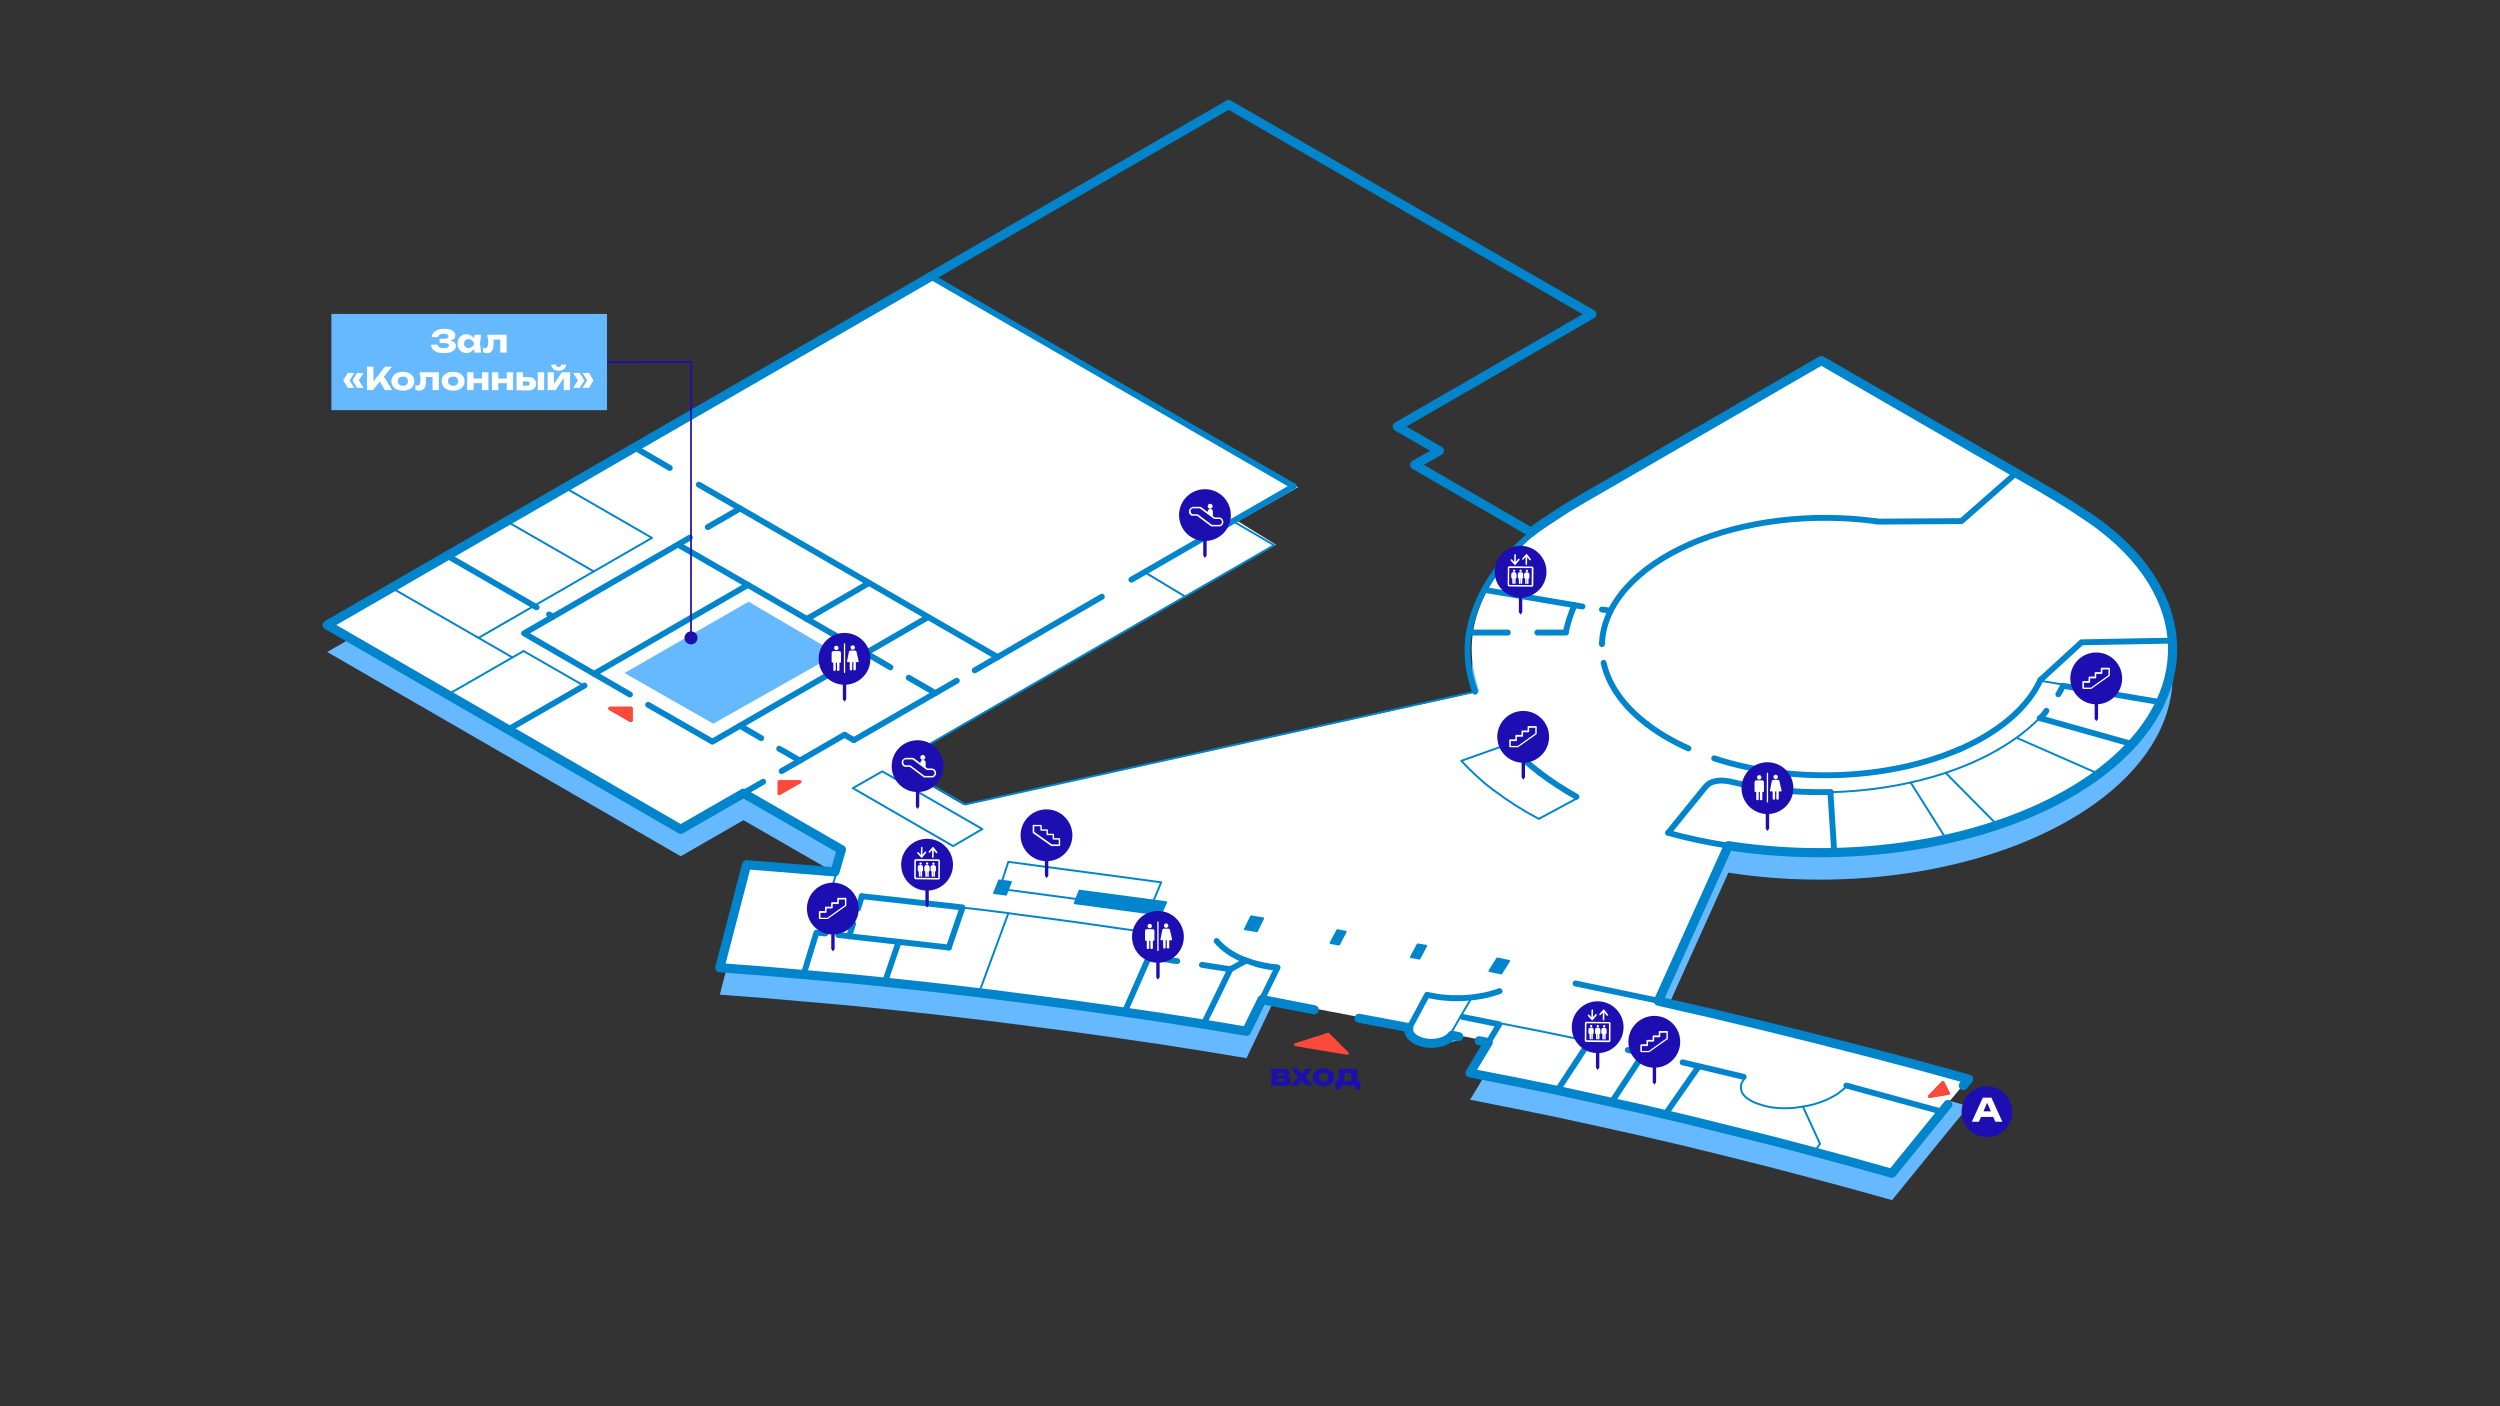 <?xml version="1.0" encoding="utf-8"?>
<!-- Generator: Adobe Illustrator 26.0.3, SVG Export Plug-In . SVG Version: 6.00 Build 0)  -->
<svg version="1.1" id="Слой_1" xmlns="http://www.w3.org/2000/svg" xmlns:xlink="http://www.w3.org/1999/xlink" x="0px" y="0px"
	 viewBox="0 0 1920 1080" style="enable-background:new 0 0 1920 1080;" xml:space="preserve">
<rect x="0" y="0" width="1920" height="1080" fill="#333333" stroke="none"/>
<style type="text/css">
	.st0{fill:#66B9FF;}
	.st1{fill:#FFFFFF;}
	.st2{fill:none;stroke:#0085CC;stroke-width:4.53;stroke-linecap:round;stroke-linejoin:round;stroke-miterlimit:10;}
	.st3{fill:none;stroke:#0085CC;stroke-width:1.51;stroke-linecap:round;stroke-linejoin:round;stroke-miterlimit:10;}
	.st4{fill:none;stroke:#0085CC;stroke-width:6.92;stroke-linecap:round;stroke-linejoin:round;stroke-miterlimit:10;}
	.st5{fill:none;stroke:#0085CC;stroke-width:4.389;stroke-linecap:round;stroke-linejoin:round;stroke-miterlimit:10;}
	.st6{fill:none;stroke:#0085CC;stroke-width:7.046;stroke-linecap:round;stroke-linejoin:round;stroke-miterlimit:10;}
	.st7{fill:#0085CC;stroke:#0085CC;stroke-width:1.51;stroke-linecap:round;stroke-linejoin:round;stroke-miterlimit:10;}
	.st8{fill:#0085CC;stroke:#0085CC;stroke-width:1.411;stroke-linecap:round;stroke-linejoin:round;stroke-miterlimit:10;}
	.st9{fill:#FB493B;stroke:#FB493B;stroke-width:2.304;stroke-linecap:round;stroke-linejoin:round;stroke-miterlimit:10;}
	.st10{fill:#FB493B;stroke:#FB493B;stroke-width:2.572;stroke-linecap:round;stroke-linejoin:round;stroke-miterlimit:10;}
	.st11{fill:#FB493B;stroke:#FB493B;stroke-width:2.545;stroke-linecap:round;stroke-linejoin:round;stroke-miterlimit:10;}
	.st12{fill:none;stroke:#FB493B;stroke-width:2.545;stroke-linecap:round;stroke-linejoin:round;stroke-miterlimit:10;}
	
		.st13{fill-rule:evenodd;clip-rule:evenodd;fill:#FB493B;stroke:#FB493B;stroke-width:2.545;stroke-linecap:round;stroke-linejoin:round;stroke-miterlimit:10;}
	.st14{fill:#1D0EB1;}
	.st15{fill:none;stroke:#1D0EB1;stroke-width:1.325;stroke-linecap:round;stroke-linejoin:round;}
	.st16{fill:none;}
	.st17{enable-background:new    ;}
	.st18{fill:#FB493B;stroke:#FB493B;stroke-width:2.403;stroke-linecap:round;stroke-linejoin:round;stroke-miterlimit:10;}
	.st19{fill:none;stroke:#FB493B;stroke-width:2.403;stroke-linecap:round;stroke-linejoin:round;stroke-miterlimit:10;}
	
		.st20{fill-rule:evenodd;clip-rule:evenodd;fill:#FB493B;stroke:#FB493B;stroke-width:2.403;stroke-linecap:round;stroke-linejoin:round;stroke-miterlimit:10;}
</style>
<g>
	<g>
		<path class="st0" d="M1507.9,854.4l4-4.9l-39.3-10.8l-39.5-10.4l-39.6-10.1l-39.9-9.9l-40.1-9.6l-39.8-9.1v-0.3l53.7-119.1l0,0
			c101.5,15.8,211.8-3.8,280.2-52.1c78.9-55.8,81.5-135.6,6.3-193.1v-0.1c-14.6-10.7-30-20.3-45.6-29.4l-169.5-97.9
			c-5.5,3.2-11,6.4-16.5,9.5l-40.2,23.3c-6.1,1.5-160.8,94.2-160.9,99.3c-66.6,55.1-51.2,105.5-45.3,123l-391.5,86.6l-79.2-46.1
			l291.1-168L929.9,404l36.1-25.7L717.8,233.9L251.3,500.7l271.5,156.9l48.2-27.7l75.2,43.3l-5,17.1l-67.8-5.5l-20.6,79.1l34.2,2.6
			l34.2,3l34,3l34,3.5l33.8,3.7l33.7,4l33.7,4.3l33.7,4.4l33.5,4.7L891,802l33.2,5.2l33.1,5.5l21.7-45.5l40.1,7.8l34.6,6.6l38.4,7.2
			l-0.2,0.5c-1,4.9,4,9.5,12,11.1l0,0c7.9,1.6,16.7-0.6,20.4-4.9l0.7-0.8l5.2,1l15.6,3.1l-2.7,22.5l-14.1,23.3l33.2,6.6l32.9,6.7
			l32.9,7.2l32.8,7.3l32.5,7.6l32.3,7.9l32.2,8.1l32,8.4l31.7,8.5l31.6,8.8l43-52.9L1507.9,854.4z"/>
		<path class="st1" d="M1508.1,832.7l4-4.9l-39.3-10.8l-39.5-10.4l-39.6-10.1l-39.9-9.9l-40.1-9.6l-39.8-9.1v-0.3l53.7-119.1l0,0
			c101.5,15.8,211.8-3.8,280.2-52.1c78.9-55.8,81.5-135.6,6.3-193.1v-0.1c-14.6-10.7-30-20.3-45.6-29.4L1399,275.9
			c-5.5,3.2-11,6.4-16.5,9.5l-40.2,23.3c-6.1,1.5-160.8,94.2-160.9,99.3c-66.6,55.1-51.2,105.5-45.3,123L740,618.2l-53.8-31.1
			l293.7-168.8l-29.2-18l46.1-26.1l-278.9-162L251.4,479L523,635.9l48.2-27.7l75.2,43.3l-5,17.1l-67.8-5.5L553,742.2l34.2,2.6
			l34.2,3l34,3l34,3.5L723,758l33.7,4l33.7,4.3l33.7,4.4l33.5,4.7l33.4,4.9l33.2,5.2l33.1,5.5l11.9-24.3l40.1,7.8l34.6,6.6l38.4,7.2
			l-0.2,0.5c-1,4.9,4,9.5,12,11.1l0,0c7.9,1.6,16.7-0.6,20.4-4.9l0.7-0.8l5.2,1l15.6,3.1l7,1.4l-14,23.3l33.2,6.6l32.9,6.7l32.9,7.2
			l32.8,7.3l32.5,7.6l32.3,7.9l32.2,8.1l32,8.4l31.7,8.5l31.6,8.8l43-52.9L1508.1,832.7z"/>
		<polygon class="st0" points="479.6,516.9 574.9,462.1 642.9,502 547.8,555.8 		"/>
		<g>
			<polyline class="st2" points="1273.6,768.6 1241.6,761.9 1210,755.3 			"/>
			<path class="st2" d="M1151.6,761.2c-8.9,3.3-19.1,5-29.7,5.4l0,0c-8.7,0.3-17.5-0.6-25.6-2.5l-0.3-0.1l-0.1,0.2l-13.5,25.1"/>
			<line class="st3" x1="1113" y1="795.7" x2="1130.3" y2="766"/>
			<polyline class="st2" points="1123.3,781 1151.1,786.6 1151.3,786.9 1143,800.6 			"/>
			<line class="st2" x1="1418" y1="833.7" x2="1491.4" y2="853.8"/>
			<polyline class="st3" points="1384.7,850 1397.8,878.5 1393.1,884.8 			"/>
			<path class="st3" d="M1418.6,833.7c-0.6,0.6-1,1.2-1.6,1.7s-1.1,1-1.7,1.5c-1.3,1.1-2.7,2.2-4.1,3.2c-1.3,0.9-2.7,1.6-4,2.3
				c-1.5,0.9-3,1.6-4.5,2.3c-6.1,2.6-12.5,4.4-19,5.3c-3.2,0.5-6.4,1-9.7,1.1c-3.3,0.1-6.5,0.1-9.8-0.3c-1.7-0.2-3.5-0.3-5.2-0.6
				c-1.6-0.3-3.2-0.8-4.8-1.2c-3.1-0.9-6.2-1.9-9-3.4c-1.5-0.8-3-1.7-4.3-2.8c-0.6-0.4-1-1-1.5-1.6s-1-1.2-1.4-1.9
				c-0.7-1.5-1-3.1-1-4.7c0-1.7,0.7-3.2,1.6-4.6c0.4-0.6,0.8-1.2,1.3-1.8c-0.9-0.3-1.7-0.5-2.6-0.8"/>
			<line class="st2" x1="1339.1" y1="827" x2="1292.3" y2="815.9"/>
			<line class="st2" x1="1274" y1="811.8" x2="1250.2" y2="806.4"/>
			<line class="st2" x1="1231.9" y1="802.3" x2="1220.7" y2="799.9"/>
			<polyline class="st3" points="1219.8,799.6 1185.9,792.5 1151.8,785.8 			"/>
			<line class="st2" x1="1304.5" y1="819.2" x2="1278.8" y2="856"/>
			<line class="st2" x1="1220.7" y1="799.9" x2="1196.1" y2="837.4"/>
			<line class="st2" x1="1262.3" y1="809.2" x2="1237.7" y2="846.5"/>
			<polyline class="st4" points="1136,799.3 1143,800.6 1128.9,824 1162.1,830.5 1195.1,837.2 1228,844.4 1260.8,851.7 
				1293.2,859.3 1325.6,867.3 1357.7,875.3 1389.8,883.7 1421.5,892.3 1453,901.1 1496,848.2 			"/>
			<path class="st4" d="M1120.3,796.1l-5.2-1l-0.7,0.8c-3.7,4.3-12.5,6.5-20.4,4.9l0,0c-8-1.6-13-6.2-12-11.1v-0.5l-38.3-7.2"/>
			<path class="st2" d="M1176.8,409.3c-3.9,3.3-7.7,6.8-11.4,10.4c-8.8,8.5-16.8,18.4-23.1,29c-6.7,11.3-11.5,23.2-13.9,36.1
				c-2.3,12.1-1.6,25.1,1.5,37c0.8,3.2,1.9,6.3,2.9,9.4"/>
			<polyline class="st2" points="497.8,541.3 547.1,569.6 712.8,473.9 			"/>
			<polyline class="st2" points="483.8,533.4 402.5,486.4 529.8,412.9 			"/>
			<line class="st2" x1="421.7" y1="471.9" x2="424.6" y2="473.6"/>
			<line class="st2" x1="568.4" y1="390.5" x2="543.6" y2="404.8"/>
			<path class="st2" d="M1316.5,582.4c59.6,19.6,133.7,16.9,188.4-7"/>
			<path class="st2" d="M1504.9,575.5c30.6-13.3,52.6-32.2,62.3-53.6"/>
			<polyline class="st2" points="1567.2,522.1 1598.6,493.3 1668.3,492 			"/>
			<path class="st2" d="M1231.6,509.1c3.8,17.1,15.2,33.3,33.2,47"/>
			<path class="st2" d="M1264.9,556.2c9.1,7,19.8,13.2,31.8,18.6"/>
			<polyline class="st2" points="1548.2,363.5 1506.4,400.2 1442.7,400.6 1440.7,400.4 			"/>
			<path class="st2" d="M1440.6,400.3c-49.6-6.7-101.7-0.3-142.3,17.4"/>
			<path class="st2" d="M1298.3,417.7c-42,18.3-67.1,46.7-68,77"/>
			<polyline class="st3" points="1132.8,531.2 741.3,617.8 687.5,586.7 909.2,458.6 910.5,457.9 978.5,418.7 946.8,400.2 			"/>
			<path class="st2" d="M1159.1,572.4c6.8,7.3,14.5,14.3,23.2,20.9"/>
			<path class="st2" d="M1182.3,593.3c8.6,6.6,18.1,12.8,28.4,18.6"/>
			<path class="st3" d="M1161.2,572.8l-1.5-1.8l-37.4,13.3l0,0c7.3,7.9,15.3,15.4,24.7,22.6"/>
			<path class="st3" d="M1147.2,606.9c10.4,7.9,21.9,15.3,34.6,22l29-15.6"/>
			<polygon class="st3" points="754.4,636.7 677.6,592.4 655,605.3 732,649.8 			"/>
			<path class="st5" d="M965,740.4c5.1,1.4,10.5,2.3,16,2.8"/>
			<polyline class="st2" points="617.2,748.3 627,716.3 633.8,716.9 			"/>
			<line class="st2" x1="728.7" y1="727.7" x2="643.9" y2="718.1"/>
			<line class="st3" x1="751.8" y1="762.7" x2="774.4" y2="701.4"/>
			<path class="st3" d="M738.4,697.1c5,0.3,9.9,0.9,14.8,1.5c5.1,0.6,10.1,1.3,15.1,1.9c4.7,0.5,9.3,1.3,13.9,1.9
				c4.9,0.6,9.8,1.3,14.7,1.9c5.4,0.7,10.7,1.4,16.1,2.1c5.1,0.7,10.2,1.4,15.3,2.1c4.4,0.6,8.8,1.2,13.2,1.9
				c5.3,0.8,10.6,1.6,15.9,2.3c4.9,0.7,9.7,1.3,14.6,2c2.5,0.3,4.9,0.7,7.4,1c1.2,0.1,2.4,0.4,3.5,0.6c1.1,0.2,2.2,0.2,3.2,0.4
				c1.3,0.2,2.5,0.4,3.7,0.6"/>
			<line class="st2" x1="863.7" y1="777.3" x2="890.3" y2="716.9"/>
			<line class="st3" x1="628.6" y1="716.2" x2="643.4" y2="666.9"/>
			<line class="st2" x1="728.7" y1="727.7" x2="738.9" y2="697.9"/>
			<polyline class="st3" points="767.7,682.6 883.3,698 891.8,677.6 774.4,661.9 769.9,675.7 			"/>
			<line class="st2" x1="846.2" y1="458.3" x2="748.6" y2="514.8"/>
			<line class="st2" x1="734.8" y1="522.8" x2="655.8" y2="568.4"/>
			<line class="st2" x1="718.3" y1="532.3" x2="697.9" y2="520.5"/>
			<line class="st2" x1="683.8" y1="512.5" x2="664.9" y2="501.5"/>
			<line class="st2" x1="614.3" y1="584.1" x2="598.4" y2="575"/>
			<line class="st2" x1="584.6" y1="566.9" x2="568.3" y2="557.4"/>
			<line class="st3" x1="1534" y1="633.7" x2="1494.3" y2="593.6"/>
			<polyline class="st2" points="1408.7,654.9 1405.8,609 1405.8,608.5 			"/>
			<polyline class="st2" points="1659.2,539.3 1584.6,526.7 1659.2,539.3 			"/>
			<polyline class="st3" points="1587,526.2 1566.9,522.8 1660.2,538.4 			"/>
			<path class="st2" d="M1580.8,533.2c1.3-2.1,2.5-4.3,3.6-6.5"/>
			<path class="st3" d="M1534.6,575.6c12.2-7,22.7-15,31.3-23.6"/>
			<path class="st3" d="M1405.7,608.4c48.6-1.2,94.6-12.9,129-32.8"/>
			<path class="st2" d="M1377,607.7c9.6,0.6,19.3,0.8,29,0.6"/>
			<line class="st2" x1="1158" y1="485.8" x2="1128.3" y2="485.8"/>
			<line class="st2" x1="1636.9" y1="571.3" x2="1566.5" y2="551.5"/>
			<polyline class="st2" points="1567.1,551.6 1567.2,551.5 1567.5,551 1568.1,550.4 1568.7,549.7 1570.3,547.8 1571.6,545.9 			"/>
			<line class="st2" x1="714.9" y1="212.4" x2="993.5" y2="373.4"/>
			<line class="st2" x1="390.2" y1="560.3" x2="448.9" y2="526.5"/>
			<line class="st2" x1="344" y1="427.1" x2="412.1" y2="466.4"/>
			<line class="st3" x1="402.1" y1="500" x2="448.4" y2="526.6"/>
			<polyline class="st3" points="433.8,374.5 500.7,413.1 367.5,489.9 			"/>
			<line class="st3" x1="301.3" y1="451.8" x2="393.4" y2="504.8"/>
			<line class="st3" x1="389.7" y1="400.7" x2="455.9" y2="438.8"/>
			<line class="st3" x1="402.1" y1="500" x2="343.8" y2="533.5"/>
			<line class="st2" x1="993.5" y1="373.4" x2="868.9" y2="445.2"/>
			<path class="st2" d="M956.1,737.3c7.4,2.9,15.9,4.9,24.7,5.8"/>
			<path class="st2" d="M934.4,722.7c4.8,5.9,12.3,11,21.6,14.7"/>
			<polyline class="st2" points="923.1,741 944.9,744.4 924.7,785.8 			"/>
			<polyline class="st2" points="882.3,735.1 883.7,735.2 885.7,735.5 888.1,735.8 890.7,736.1 893.8,736.6 897,737 900.5,737.7 
				904.1,738.1 			"/>
			<line class="st2" x1="944.9" y1="744.4" x2="957.1" y2="737.7"/>
			<line class="st2" x1="679.9" y1="753.4" x2="690.1" y2="723.6"/>
			<line class="st2" x1="514.4" y1="359.4" x2="487.1" y2="343.5"/>
			<line class="st2" x1="766.2" y1="504.7" x2="536.7" y2="372.2"/>
			<line class="st2" x1="969" y1="767.8" x2="981.1" y2="743.1"/>
			<path class="st6" d="M1507.9,833.7l4-4.9l-39.3-10.8l-39.5-10.4l-39.6-10.1l-39.9-9.9l-40.1-9.6l-39.8-9.1v-0.3l53.7-119.1l0,0
				c101.5,15.8,211.8-3.8,280.2-52.1c78.9-55.8,81.5-135.6,6.3-193.1v-0.1c-14.6-10.7-30-20.3-45.6-29.4l-169.5-97.9
				c-5.5,3.2-11,6.4-16.5,9.5c-13.4,7.8-26.8,15.5-40.2,23.3c-16.7,9.7-33.4,19.3-50.1,29c-15.4,8.9-30.8,17.8-46.3,26.8
				c-9.5,5.5-19.1,11-28.6,16.5c-7.4,4.3-14.8,8.6-21.8,13.4c-6.3,4.3-13.4,8.4-19.3,13.4l-89.5-51.8l18.9-10.8l-32.3-18.6
				l149.4-86.3l-278.9-161L251.3,480l271.5,156.9l48.2-27.7l75.2,43.3l-5,17.1l-67.8-5.5l-20.6,79.1l34.2,2.6l34.2,3l34,3l34,3.5
				L723,759l33.7,4l33.7,4.3l33.7,4.4l33.5,4.7l33.4,4.9l33.2,5.2l33.1,5.5l11.9-24.3l40.1,7.8"/>
			<line class="st2" x1="739.2" y1="696.9" x2="661.9" y2="688.3"/>
			<line class="st3" x1="1611.7" y1="594.3" x2="1549.4" y2="566.9"/>
			<line class="st2" x1="648.6" y1="564.3" x2="600.3" y2="592.2"/>
			<line class="st2" x1="586.1" y1="600.4" x2="571" y2="609.1"/>
			<line class="st2" x1="648.6" y1="564.3" x2="655.8" y2="568.4"/>
			<line class="st2" x1="574.4" y1="449.2" x2="456.3" y2="517.5"/>
			<line class="st2" x1="667.5" y1="447.7" x2="619.6" y2="475.4"/>
			<line class="st2" x1="664.9" y1="501.5" x2="521.2" y2="418.5"/>
			<line class="st3" x1="1494.8" y1="644.5" x2="1467.4" y2="601"/>
			<path class="st2" d="M1345.2,603.9c-4.9-1.1-9.8-2.1-14.7-3.3c-5.2-1.2-10.6-1.8-15.7,0.1c-3.8,1.4-5.9,4.8-8.4,7.8
				c-4.9,6-9.8,12.1-14.7,18.1c-3.5,4.4-7.1,8.7-10.6,13.1l-0.1-0.1c15.1,4.2,30.6,7.4,46.3,9.9"/>
			<line class="st2" x1="655.2" y1="709.5" x2="652.1" y2="719.1"/>
			<line class="st2" x1="661.9" y1="688.3" x2="659" y2="697.7"/>
			<path class="st2" d="M1209.2,464.8c-2.8,6.5-5,13-6.4,19.6l-0.1,1.4h-22"/>
			<line class="st2" x1="1139.9" y1="453" x2="1215.3" y2="465.8"/>
			<line class="st2" x1="1230.3" y1="468.1" x2="1236.1" y2="468.9"/>
			<g>
				<polygon class="st7" points="960.9,703.8 970.1,705.3 965.3,715.1 956.1,713.6 				"/>
				<polygon class="st7" points="1027.1,714.4 1033.5,715.6 1028.3,725.4 1021.9,724.2 				"/>
				<polygon class="st7" points="1088.8,725.3 1095.3,726.4 1090.1,736.2 1083.6,735 				"/>
				<polygon class="st7" points="1149.9,736.1 1159,738 1153,747.6 1143.9,745.7 				"/>
			</g>
			<g>
				<polygon class="st8" points="829.1,684 825.3,693.7 891.3,702.6 895.7,692.9 				"/>
				<polygon class="st8" points="767.3,676.1 763.4,685.9 772.6,687.1 776.4,677.3 				"/>
				<polygon class="st8" points="709.3,656.6 702,678.2 713,679.4 720.4,657.9 				"/>
			</g>
			<line class="st3" x1="879.7" y1="439.8" x2="909.8" y2="457.9"/>
		</g>
		<g>
			<polygon class="st9" points="995,802.3 1034.6,808.9 1020,794.3 			"/>
		</g>
		<g>
			<polygon class="st10" points="614.3,600.4 598.4,600.4 598.4,609.5 			"/>
		</g>
		<g>
			<polyline class="st11" points="484.5,544.1 468.6,544.1 484.5,553.2 			"/>
			<line class="st12" x1="484.5" y1="553.2" x2="484.5" y2="544.1"/>
			<polygon class="st13" points="484.5,544.1 484.5,553.2 468.6,544.1 			"/>
			<path class="st13" d="M468.6,544.1l15.9,9.1L468.6,544.1z"/>
			<polygon class="st11" points="484.5,544.1 468.6,544.1 484.5,553.2 			"/>
		</g>
	</g>
	<g>
		<path class="st14" d="M976,833.7l0.8-6.4l-0.8-6.4h10.4c1.2,0,2.2,0.3,3,0.9c0.7,0.6,1.1,1.4,1.1,2.3c0,0.9-0.4,1.7-1.1,2.3
			c-0.7,0.6-1.8,0.9-3.1,1.1l0.3-0.7c1.5,0.1,2.7,0.4,3.5,1s1.2,1.4,1.2,2.4c0,1.1-0.4,2-1.2,2.6c-0.8,0.7-1.9,1-3.3,1L976,833.7
			L976,833.7z M980.4,832.7l-1.8-1.9h6.5c0.5,0,0.9-0.1,1.1-0.3c0.2-0.2,0.4-0.5,0.4-0.9s-0.1-0.7-0.4-0.9c-0.3-0.2-0.7-0.3-1.2-0.3
			h-5.5V826h5c0.5,0,0.8-0.1,1.1-0.3c0.2-0.2,0.4-0.5,0.4-0.8s-0.1-0.6-0.3-0.8s-0.5-0.3-1-0.3h-5.9l1.7-1.9l0.7,5.4L980.4,832.7z"
			/>
		<path class="st14" d="M991.4,833.7l5.9-7.2v1.3l-5.6-7h5.1l3.6,4.4h-1.3l3.6-4.4h5l-5.8,7l-0.2-1.8l6.4,7.6h-5.2L999,829h1.4
			l-3.9,4.7H991.4z"/>
		<path class="st14" d="M1016.5,834.1c-1.6,0-3.1-0.3-4.3-0.8c-1.2-0.6-2.2-1.4-2.9-2.4s-1-2.2-1-3.5c0-1.4,0.3-2.5,1-3.6
			c0.7-1,1.6-1.8,2.9-2.4c1.2-0.6,2.7-0.9,4.3-0.9s3.1,0.3,4.3,0.9c1.2,0.6,2.2,1.4,2.9,2.4s1,2.2,1,3.6c0,1.3-0.3,2.5-1,3.5
			c-0.7,1-1.6,1.8-2.9,2.4C1019.5,833.8,1018.1,834.1,1016.5,834.1z M1016.5,830.7c0.7,0,1.4-0.1,1.9-0.4c0.5-0.3,0.9-0.7,1.2-1.2
			s0.4-1.1,0.4-1.8s-0.1-1.3-0.4-1.8c-0.3-0.5-0.7-0.9-1.2-1.2s-1.2-0.4-1.9-0.4s-1.4,0.1-1.9,0.4c-0.5,0.3-1,0.7-1.2,1.2
			c-0.3,0.5-0.4,1.1-0.4,1.8s0.1,1.3,0.4,1.8c0.3,0.5,0.7,0.9,1.2,1.2C1015.1,830.5,1015.7,830.7,1016.5,830.7z"/>
		<path class="st14" d="M1044.6,830.3v6.5h-3.9v-3.1h-11.2v3.1h-3.9v-6.5h3.9l0.9,0.1h9.3l0.8-0.1H1044.6z M1028.2,820.9h14.1v11.9
			h-4.6v-10.7l2.1,2.1h-9.4l1.7-1.7c0.2,0.6,0.3,1.2,0.4,1.7c0,0.5,0.1,1,0.1,1.5c0,2.1-0.4,3.7-1.1,4.8s-1.7,1.7-3,1.7l-1.9-1.6
			c1.2-0.8,1.7-2.8,1.7-5.9c0-0.6,0-1.2-0.1-1.9C1028.3,822.3,1028.3,821.6,1028.2,820.9z"/>
	</g>
	<g>
		<g>
			<circle class="st14" cx="803.7" cy="641.5" r="19.9"/>
		</g>
		<path class="st1" d="M793.1,633.9v5.4c0,0.2,0.1,0.4,0.3,0.6l13.9,9.8c0.1,0.1,0.2,0.1,0.3,0.1h6c0.3,0,0.6-0.3,0.6-0.6v-4.9
			c0-0.3-0.3-0.6-0.6-0.6h-4.1v-2.8c0-0.3-0.3-0.6-0.6-0.6h-4.1v-2.8c0-0.3-0.3-0.6-0.6-0.6h-4.1v-2.8c0-0.3-0.3-0.6-0.6-0.6h-5.9
			C793.4,633.3,793.1,633.6,793.1,633.9z M799,634.6v2.8c0,0.3,0.3,0.6,0.6,0.6h4.1v2.8c0,0.3,0.3,0.6,0.6,0.6h4.1v2.8
			c0,0.3,0.3,0.6,0.6,0.6h4.1v3.7h-5.3l-13.5-9.6v-4.4L799,634.6z"/>
		<g>
			<path class="st14" d="M803.7,659.2c0,0,0.2,0.2,0.6,0.7c0.2,0.2,0.4,0.5,0.5,0.7c0.1,0.1,0.2,0.3,0.3,0.5c0.1,0.1,0.1,0.2,0,0.2
				c0,0.1,0,0.2,0,0.3c0,1.4,0,3.3,0,5.2s0,3.8,0,5.2c0,0.1,0,0.2,0,0.3s0,0.2,0,0.2c-0.1,0.2-0.2,0.3-0.3,0.5
				c-0.2,0.3-0.4,0.5-0.5,0.7c-0.3,0.4-0.5,0.7-0.5,0.7s-0.2-0.2-0.5-0.7c-0.2-0.2-0.4-0.5-0.5-0.7c-0.1-0.1-0.2-0.3-0.3-0.5
				c-0.1-0.1-0.1-0.2,0-0.2c0-0.1,0-0.2,0-0.3c0-1.4,0-3.3,0-5.2s0-3.8,0-5.2c0-0.1,0-0.2,0-0.3s0-0.2,0-0.2
				c0.1-0.2,0.2-0.3,0.3-0.5c0.2-0.3,0.4-0.5,0.5-0.7C803.4,659.5,803.7,659.2,803.7,659.2z"/>
		</g>
	</g>
	<g>
		<g>
			<circle class="st14" cx="639.6" cy="697.8" r="19.9"/>
		</g>
		<path class="st1" d="M649.5,689.5h-5.9c-0.3,0-0.6,0.3-0.6,0.6v2.8h-4.1c-0.3,0-0.6,0.3-0.6,0.6v2.8h-4.1c-0.3,0-0.6,0.3-0.6,0.6
			v2.8h-4.1c-0.3,0-0.6,0.3-0.6,0.6v4.9c0,0.3,0.3,0.6,0.6,0.6h6c0.1,0,0.2,0,0.3-0.1l13.9-9.8c0.2-0.1,0.3-0.3,0.3-0.6v-5.4
			C650.1,689.8,649.8,689.5,649.5,689.5z M648.9,690.8v4.4l-13.5,9.6h-5.3v-3.7h4.1c0.3,0,0.6-0.3,0.6-0.6v-2.8h4.1
			c0.3,0,0.6-0.3,0.6-0.6v-2.8h4.1c0.3,0,0.6-0.3,0.6-0.6v-2.8L648.9,690.8z"/>
		<g>
			<path class="st14" d="M639.6,715.5c0,0,0.2,0.2,0.6,0.7c0.2,0.2,0.4,0.5,0.5,0.7c0.1,0.1,0.2,0.3,0.3,0.5c0.1,0.1,0.1,0.2,0,0.2
				c0,0.1,0,0.2,0,0.3c0,1.4,0,3.3,0,5.2s0,3.8,0,5.2c0,0.1,0,0.2,0,0.3s0,0.2,0,0.2c-0.1,0.2-0.2,0.3-0.3,0.5
				c-0.2,0.3-0.4,0.5-0.5,0.7c-0.3,0.4-0.5,0.7-0.5,0.7s-0.2-0.2-0.5-0.7c-0.2-0.2-0.4-0.5-0.5-0.7c-0.1-0.1-0.2-0.3-0.3-0.5
				c-0.1-0.1-0.1-0.2,0-0.2c0-0.1,0-0.2,0-0.3c0-1.4,0-3.3,0-5.2s0-3.8,0-5.2c0-0.1,0-0.2,0-0.3s0-0.2,0-0.2
				c0.1-0.2,0.2-0.3,0.3-0.5c0.2-0.3,0.4-0.5,0.5-0.7C639.4,715.7,639.6,715.5,639.6,715.5z"/>
		</g>
	</g>
	<g>
		<g>
			<circle class="st14" cx="1169.8" cy="565.9" r="19.9"/>
		</g>
		<path class="st1" d="M1179.7,557.6h-5.9c-0.3,0-0.6,0.3-0.6,0.6v2.8h-4.1c-0.3,0-0.6,0.3-0.6,0.6v2.8h-4.1c-0.3,0-0.6,0.3-0.6,0.6
			v2.8h-4.1c-0.3,0-0.6,0.3-0.6,0.6v4.9c0,0.3,0.3,0.6,0.6,0.6h6c0.1,0,0.2,0,0.3-0.1l13.9-9.8c0.2-0.1,0.3-0.3,0.3-0.6V558
			C1180.3,557.9,1180,557.6,1179.7,557.6z M1179.1,558.9v4.4l-13.5,9.6h-5.3v-3.7h4.1c0.3,0,0.6-0.3,0.6-0.6v-2.8h4.1
			c0.3,0,0.6-0.3,0.6-0.6v-2.8h4.1c0.3,0,0.6-0.3,0.6-0.6V559L1179.1,558.9z"/>
		<g>
			<path class="st14" d="M1169.8,583.6c0,0,0.2,0.2,0.6,0.7c0.2,0.2,0.4,0.5,0.5,0.7c0.1,0.1,0.2,0.3,0.3,0.5c0.1,0.1,0,0.2,0,0.2
				c0,0.1,0,0.2,0,0.3c0,1.4,0,3.3,0,5.2s0,3.8,0,5.2c0,0.1,0,0.2,0,0.3s0,0.2,0,0.2c-0.1,0.2-0.2,0.3-0.3,0.5
				c-0.2,0.3-0.4,0.5-0.5,0.7c-0.3,0.4-0.5,0.7-0.5,0.7s-0.2-0.2-0.5-0.7c-0.2-0.2-0.4-0.5-0.5-0.7c-0.1-0.1-0.2-0.3-0.3-0.5
				c-0.1-0.1-0.1-0.2,0-0.2c0-0.1,0-0.2,0-0.3c0-1.4,0-3.3,0-5.2s0-3.8,0-5.2c0-0.1,0-0.2,0-0.3s0-0.2,0-0.2
				c0.1-0.2,0.2-0.3,0.3-0.5c0.2-0.3,0.4-0.5,0.5-0.7C1169.6,583.8,1169.8,583.6,1169.8,583.6z"/>
		</g>
	</g>
	<g>
		<g>
			<circle class="st14" cx="1609.9" cy="521" r="19.9"/>
		</g>
		<path class="st1" d="M1619.9,512.8h-5.9c-0.3,0-0.6,0.3-0.6,0.6v2.8h-4.1c-0.3,0-0.6,0.3-0.6,0.6v2.8h-4.1c-0.3,0-0.6,0.3-0.6,0.6
			v2.8h-4.1c-0.3,0-0.6,0.3-0.6,0.6v4.9c0,0.3,0.3,0.6,0.6,0.6h6c0.1,0,0.2,0,0.3-0.1l13.9-9.8c0.2-0.1,0.3-0.3,0.3-0.6v-5.4
			C1620.5,513.1,1620.2,512.8,1619.9,512.8z M1619.3,514.1v4.4l-13.5,9.6h-5.3v-3.7h4.1c0.3,0,0.6-0.3,0.6-0.6V521h4.1
			c0.3,0,0.6-0.3,0.6-0.6v-2.8h4.1c0.3,0,0.6-0.3,0.6-0.6v-2.8L1619.3,514.1z"/>
		<g>
			<path class="st14" d="M1609.9,538.7c0,0,0.2,0.2,0.6,0.7c0.2,0.2,0.4,0.5,0.5,0.7c0.1,0.1,0.2,0.3,0.3,0.5c0.1,0.1,0,0.2,0,0.2
				c0,0.1,0,0.2,0,0.3c0,1.4,0,3.3,0,5.2s0,3.8,0,5.2c0,0.1,0,0.2,0,0.3s0,0.2,0,0.2c-0.1,0.2-0.2,0.3-0.3,0.5
				c-0.2,0.3-0.4,0.5-0.5,0.7c-0.3,0.4-0.5,0.7-0.5,0.7s-0.2-0.2-0.5-0.7c-0.2-0.2-0.4-0.5-0.5-0.7c-0.1-0.1-0.2-0.3-0.3-0.5
				c-0.1-0.1-0.1-0.2,0-0.2c0-0.1,0-0.2,0-0.3c0-1.4,0-3.3,0-5.2s0-3.8,0-5.2c0-0.1,0-0.2,0-0.3s0-0.2,0-0.2
				c0.1-0.2,0.2-0.3,0.3-0.5c0.2-0.3,0.4-0.5,0.5-0.7C1609.7,539,1609.9,538.7,1609.9,538.7z"/>
		</g>
	</g>
	<g>
		<g>
			<circle class="st14" cx="704.7" cy="588.4" r="19.9"/>
		</g>
		<g>
			<path class="st14" d="M704.7,606.1c0,0,0.2,0.2,0.5,0.7c0.1,0.2,0.3,0.5,0.5,0.7c0.1,0.1,0.2,0.3,0.3,0.5s0,0.3,0,0.5
				c0,1.4,0,3.3,0,5.2s0,3.8,0,5.2c0,0.1,0,0.2,0,0.3s0,0.2,0,0.2c-0.1,0.2-0.2,0.3-0.3,0.5c-0.2,0.3-0.3,0.5-0.5,0.7
				c-0.3,0.4-0.5,0.7-0.5,0.7s-0.2-0.2-0.5-0.7c-0.1-0.2-0.3-0.5-0.5-0.7c-0.1-0.1-0.2-0.3-0.3-0.5c-0.1-0.1-0.1-0.2,0-0.2
				c0-0.1,0-0.2,0-0.3c0-1.4,0-3.3,0-5.2s0-3.8,0-5.2c0-0.2-0.1-0.3,0-0.5s0.2-0.3,0.3-0.5c0.2-0.3,0.3-0.5,0.5-0.7
				C704.5,606.3,704.7,606.1,704.7,606.1z"/>
		</g>
		<g>
			<path class="st1" d="M692.5,586.2c0.1,0.5,0.4,1.7,1.6,2.4c0.3,0.2,0.6,0.3,0.9,0.3c0.1,0,0.2,0,0.3,0h3.3c0.1,0,0.1,0,0.2,0.1
				l10.4,7.8c0.3,0.2,0.6,0.3,0.9,0.3h6c0.2,0,0.4,0,0.5-0.1c0.5-0.2,1.4-0.7,2-1.8c0.2-0.4,0.7-1.6,0-3c-0.6-1.3-1.7-1.8-2.2-1.9
				c-0.1,0-0.3-0.1-0.4-0.1h-3.6c-0.1,0-0.1,0-0.2-0.1l-1.3-1v-3.5c0-0.2-0.1-1-0.7-1.5c-0.1-0.1-0.8-0.7-1.8-0.4
				c-0.6,0.2-1.1,0.6-1.4,1.3c-0.1,0.1-0.1,0.3-0.1,0.4v0.1v0.6l-5-3.8c-0.3-0.2-0.6-0.3-0.9-0.3h-5.3c-0.2,0-0.3,0-0.4,0.1
				c-0.4,0.1-1.1,0.4-1.6,1C693.2,583.3,692.2,584.5,692.5,586.2z M694.2,583.9c0.4-0.4,0.8-0.6,1.1-0.7h0.1h5.3
				c0.1,0,0.1,0,0.2,0.1l10.5,7.8c0.3,0.2,0.6,0.3,0.9,0.3h3.6h0.1c0.3,0.1,1.1,0.4,1.5,1.3c0.4,1,0.1,1.9,0,2
				c-0.4,0.8-1,1.1-1.3,1.2h-0.1h-6c-0.1,0-0.1,0-0.2-0.1l-10.4-7.8c-0.3-0.2-0.6-0.3-0.9-0.3h-3.3l0,0c-0.2,0-0.4-0.1-0.5-0.2
				c-0.7-0.4-0.9-1.2-1-1.6C693.4,584.8,694.2,583.9,694.2,583.9z"/>
			<path class="st1" d="M708.7,583.6c-1.1,0-1.9-0.9-1.9-1.9c0-1.1,0.9-1.9,1.9-1.9c1.1,0,1.9,0.9,1.9,1.9
				C710.6,582.7,709.8,583.6,708.7,583.6z"/>
		</g>
	</g>
	<g>
		<g>
			<circle class="st14" cx="925.4" cy="395.6" r="19.9"/>
		</g>
		<g>
			<path class="st14" d="M925.4,413.3c0,0,0.2,0.2,0.5,0.7c0.1,0.2,0.3,0.5,0.5,0.7c0.1,0.1,0.2,0.3,0.3,0.5s0,0.3,0,0.5
				c0,1.4,0,3.3,0,5.2c0,1.9,0,3.8,0,5.2c0,0.1,0,0.2,0,0.3c0,0.1,0,0.2,0,0.2c-0.1,0.2-0.2,0.3-0.3,0.5c-0.2,0.3-0.3,0.5-0.5,0.7
				c-0.3,0.4-0.5,0.7-0.5,0.7s-0.2-0.2-0.5-0.7c-0.1-0.2-0.3-0.5-0.5-0.7c-0.1-0.1-0.2-0.3-0.3-0.5c-0.1-0.1-0.1-0.2,0-0.2
				c0-0.1,0-0.2,0-0.3c0-1.4,0-3.3,0-5.2c0-1.9,0-3.8,0-5.2c0-0.2-0.1-0.3,0-0.5s0.2-0.3,0.3-0.5c0.2-0.3,0.3-0.5,0.5-0.7
				C925.2,413.5,925.4,413.3,925.4,413.3z"/>
		</g>
		<g>
			<path class="st1" d="M913.1,393.4c0.1,0.5,0.4,1.7,1.6,2.4c0.3,0.2,0.6,0.3,0.9,0.3c0.1,0,0.2,0,0.3,0h3.3c0.1,0,0.1,0,0.2,0.1
				l10.4,7.8c0.3,0.2,0.6,0.3,0.9,0.3h6c0.2,0,0.4,0,0.5-0.1c0.5-0.2,1.4-0.7,2-1.8c0.2-0.4,0.7-1.6,0-3c-0.6-1.3-1.7-1.8-2.2-1.9
				c-0.1,0-0.3-0.1-0.4-0.1H933c-0.1,0-0.1,0-0.2-0.1l-1.3-1v-3.5c0-0.2-0.1-1-0.7-1.5c-0.1-0.1-0.8-0.7-1.8-0.4
				c-0.6,0.2-1.1,0.6-1.4,1.3c-0.1,0.1-0.1,0.3-0.1,0.4v0.1v0.6l-5-3.8c-0.3-0.2-0.6-0.3-0.9-0.3h-5.3c-0.2,0-0.3,0-0.4,0.1
				c-0.4,0.1-1.1,0.4-1.6,1C913.9,390.4,912.8,391.7,913.1,393.4z M914.9,391.1c0.4-0.4,0.8-0.6,1.1-0.7h0.1h5.3
				c0.1,0,0.1,0,0.2,0.1l10.5,7.8c0.3,0.2,0.6,0.3,0.9,0.3h3.6h0.1c0.3,0.1,1.1,0.4,1.5,1.3c0.4,1,0.1,1.9,0,2
				c-0.4,0.8-1,1.1-1.3,1.2h-0.1h-6c-0.1,0-0.1,0-0.2-0.1l-10.4-7.8c-0.3-0.2-0.6-0.3-0.9-0.3H916l0,0c-0.2,0-0.4-0.1-0.5-0.2
				c-0.7-0.4-0.9-1.2-1-1.6C914,392,914.8,391.1,914.9,391.1z"/>
			<path class="st1" d="M929.4,390.7c-1.1,0-1.9-0.9-1.9-1.9c0-1.1,0.9-1.9,1.9-1.9c1.1,0,1.9,0.9,1.9,1.9
				C931.3,389.9,930.4,390.7,929.4,390.7z"/>
		</g>
	</g>
	<g>
		<g>
			<polyline class="st15" points="530.7,489.9 530.7,277.9 402.5,278.2 			"/>
			<g>
				<path class="st14" d="M535.7,489.9c0,2.8-2.2,5-5,5s-5-2.2-5-5s2.2-5,5-5S535.7,487.1,535.7,489.9z"/>
			</g>
		</g>
	</g>
	<g>
		<g>
			<circle class="st14" cx="712" cy="664.1" r="19.9"/>
		</g>
		<g>
			<path class="st14" d="M712,681.8c0,0,0.2,0.2,0.5,0.7c0.1,0.2,0.3,0.5,0.5,0.7c0.1,0.1,0.2,0.3,0.3,0.5s0,0.3,0,0.5
				c0,1.4,0,3.3,0,5.2s0,3.8,0,5.2c0,0.1,0,0.2,0,0.3s0,0.2,0,0.2c-0.1,0.2-0.2,0.3-0.3,0.5c-0.2,0.3-0.3,0.5-0.5,0.7
				c-0.3,0.4-0.5,0.7-0.5,0.7s-0.2-0.2-0.5-0.7c-0.1-0.2-0.3-0.5-0.5-0.7c-0.1-0.1-0.2-0.3-0.3-0.5c-0.1-0.1-0.1-0.2,0-0.2
				c0-0.1,0-0.2,0-0.3c0-1.4,0-3.3,0-5.2s0-3.8,0-5.2c0-0.2-0.1-0.3,0-0.5s0.2-0.3,0.3-0.5c0.2-0.3,0.3-0.5,0.5-0.7
				C711.8,682,712,681.8,712,681.8z"/>
		</g>
		<g>
			<path class="st1" d="M720.7,660l-17.3-0.2c-0.7,0-1.2,0.5-1.2,1.2l-0.1,13.1c0,0.7,0.5,1.2,1.2,1.2l17.3,0.2
				c0.7,0,1.2-0.5,1.2-1.2l0.1-13.1C721.9,660.6,721.4,660,720.7,660z M703.4,661.1L703.4,661.1l17.3,0.1l0,0l-0.1,13.1l0,0
				l-17.3-0.2l0,0L703.4,661.1z"/>
			<path class="st1" d="M707.4,658.6C707.4,658.7,707.4,658.7,707.4,658.6C707.5,658.7,707.5,658.7,707.4,658.6
				c0.1,0.1,0.2,0.2,0.2,0.2l0,0l0,0c0.1,0,0.1,0,0.2,0l0,0l0,0l0,0l0,0c0.1,0,0.1,0,0.2,0l0,0c0.1,0,0.1-0.1,0.2-0.1l0,0
				c0,0,0,0,0.1-0.1l0,0l2.9-3.6c0.1-0.1,0.2-0.3,0.1-0.5c0-0.2-0.1-0.3-0.2-0.4c-0.3-0.2-0.7-0.2-0.9,0.1l-1.8,2.2l0.1-5.4
				c0-0.3-0.3-0.6-0.6-0.6s-0.6,0.3-0.6,0.6l-0.1,5.5l-1.7-1.9c-0.1-0.1-0.3-0.2-0.4-0.2c-0.2,0-0.3,0-0.5,0.1
				c-0.1,0.1-0.2,0.3-0.2,0.4c0,0.2,0,0.3,0.1,0.5L707.4,658.6z"/>
			<path class="st1" d="M713.7,654.9c0.2,0,0.4-0.1,0.5-0.2l1.7-1.9l-0.1,5.5c0,0.3,0.3,0.6,0.6,0.6s0.6-0.3,0.6-0.6l0.1-5.4
				l1.7,2.2c0.2,0.3,0.6,0.3,0.9,0.1c0.3-0.2,0.3-0.6,0.1-0.9l-2.8-3.6l0,0c0,0,0-0.1-0.1-0.1l0,0l0,0c0,0-0.1-0.1-0.2-0.1l0,0
				c-0.1,0-0.1,0-0.2,0l0,0c-0.1,0-0.1,0-0.2,0l0,0l0,0c-0.1,0-0.1,0-0.1,0.1l0,0l-0.1,0.1l-2.8,3.2c-0.2,0.3-0.2,0.7,0.1,0.9
				C713.4,654.8,713.6,654.9,713.7,654.9z"/>
			<path class="st1" d="M707,664.1c0.5,0,0.9-0.4,0.9-0.9s-0.4-0.9-0.9-0.9s-0.9,0.4-0.9,0.9C706.1,663.7,706.5,664.1,707,664.1z"/>
			<path class="st1" d="M716.9,664.2c0.5,0,0.9-0.4,0.9-0.9s-0.4-0.9-0.9-0.9s-0.9,0.4-0.9,0.9S716.4,664.2,716.9,664.2z"/>
			<path class="st1" d="M712,664.1c0.5,0,0.9-0.4,0.9-0.9s-0.4-0.9-0.9-0.9s-0.9,0.4-0.9,0.9C711.1,663.7,711.5,664.1,712,664.1z"/>
			<path class="st1" d="M705.6,669.2L705.6,669.2l0.1,3.6c0,0.3,0.3,0.6,0.6,0.6c0.2,0,0.3,0,0.4-0.2c0.1-0.1,0.2-0.3,0.2-0.5v-3.5
				h0.2v3.6c0,0.3,0.2,0.6,0.5,0.6l0,0c0.2,0,0.3,0,0.4-0.2c0.1-0.1,0.2-0.3,0.2-0.5v-3.5l0,0c0.4,0,0.6-0.3,0.7-0.6V666
				c0-0.9-0.7-1.7-1.7-1.7h-0.7c-0.9,0-1.7,0.7-1.7,1.6v2.6C705,668.9,705.2,669.2,705.6,669.2z"/>
			<path class="st1" d="M710.6,669.3L710.6,669.3l0.1,3.6c0,0.3,0.3,0.6,0.6,0.6c0.2,0,0.3,0,0.4-0.2c0.1-0.1,0.2-0.3,0.2-0.5v-3.5
				h0.2v3.6c0,0.3,0.3,0.6,0.6,0.6c0.2,0,0.3,0,0.4-0.2c0.1-0.1,0.2-0.3,0.2-0.5v-3.5l0,0c0.4,0,0.6-0.3,0.7-0.6v-2.6
				c0-0.9-0.7-1.7-1.7-1.7h-0.7c-0.9,0-1.7,0.7-1.7,1.6v2.6C710,669,710.3,669.3,710.6,669.3z"/>
			<path class="st1" d="M715.5,669.3L715.5,669.3v3.6c0,0.3,0.3,0.6,0.6,0.6c0.2,0,0.3,0,0.4-0.2c0.1-0.1,0.2-0.3,0.2-0.5v-3.5h0.2
				v3.6c0,0.3,0.3,0.6,0.6,0.6c0.2,0,0.3,0,0.4-0.2c0.1-0.1,0.2-0.3,0.2-0.5v-3.5l0,0c0.4,0,0.6-0.3,0.7-0.6v-2.6
				c0-0.9-0.7-1.7-1.7-1.7h-0.7c-0.9,0-1.7,0.7-1.7,1.6v2.6C714.9,669,715.2,669.3,715.5,669.3z"/>
		</g>
	</g>
	<g>
		<g>
			<circle class="st14" cx="1167.8" cy="439.1" r="19.9"/>
		</g>
		<g>
			<path class="st14" d="M1167.8,456.8c0,0,0.2,0.2,0.5,0.7c0.1,0.2,0.3,0.5,0.5,0.7c0.1,0.1,0.2,0.3,0.3,0.5c0.1,0.2,0,0.3,0,0.5
				c0,1.4,0,3.3,0,5.2c0,1.9,0,3.8,0,5.2c0,0.1,0,0.2,0,0.3c0,0.1,0,0.2,0,0.2c-0.1,0.2-0.2,0.3-0.3,0.5c-0.2,0.3-0.3,0.5-0.5,0.7
				c-0.3,0.4-0.5,0.7-0.5,0.7s-0.2-0.2-0.5-0.7c-0.1-0.2-0.3-0.5-0.5-0.7c-0.1-0.1-0.2-0.3-0.3-0.5c-0.1-0.1-0.1-0.2,0-0.2
				c0-0.1,0-0.2,0-0.3c0-1.4,0-3.3,0-5.2c0-1.9,0-3.8,0-5.2c0-0.2-0.1-0.3,0-0.5s0.2-0.3,0.3-0.5c0.2-0.3,0.3-0.5,0.5-0.7
				C1167.6,457,1167.8,456.8,1167.8,456.8z"/>
		</g>
		<g>
			<path class="st1" d="M1176.5,435.1l-17.3-0.2c-0.7,0-1.2,0.5-1.2,1.2l-0.1,13.1c0,0.7,0.5,1.2,1.2,1.2l17.3,0.2
				c0.7,0,1.2-0.5,1.2-1.2l0.1-13.1C1177.7,435.7,1177.1,435.1,1176.5,435.1z M1159.1,436.2C1159.1,436.2,1159.2,436.1,1159.1,436.2
				l17.3,0.1l0,0l-0.1,13.1l0,0l-17.3-0.2l0,0L1159.1,436.2z"/>
			<path class="st1" d="M1163.1,433.7C1163.2,433.7,1163.2,433.7,1163.1,433.7L1163.1,433.7c0.1,0.1,0.2,0.2,0.2,0.2l0,0l0,0
				c0.1,0,0.1,0,0.2,0l0,0l0,0l0,0l0,0c0.1,0,0.1,0,0.2,0l0,0c0.1,0,0.1-0.1,0.2-0.1l0,0c0,0,0,0,0.1-0.1l0,0l2.9-3.6
				c0.1-0.1,0.2-0.3,0.1-0.5c0-0.2-0.1-0.3-0.2-0.4c-0.3-0.2-0.7-0.2-0.9,0.1l-1.8,2.2l0.1-5.4c0-0.3-0.3-0.6-0.6-0.6
				c-0.3,0-0.6,0.3-0.6,0.6l-0.1,5.5l-1.7-1.9c-0.1-0.1-0.3-0.2-0.4-0.2c-0.2,0-0.3,0-0.5,0.1c-0.1,0.1-0.2,0.3-0.2,0.4
				c0,0.2,0,0.3,0.1,0.5L1163.1,433.7z"/>
			<path class="st1" d="M1169.5,429.9c0.2,0,0.4-0.1,0.5-0.2l1.7-1.9l-0.1,5.5c0,0.3,0.3,0.6,0.6,0.6s0.6-0.3,0.6-0.6l0.1-5.4
				l1.7,2.2c0.2,0.3,0.6,0.3,0.9,0.1c0.3-0.2,0.3-0.6,0.1-0.9l-2.8-3.6l0,0c0,0,0-0.1-0.1-0.1l0,0l0,0c0,0-0.1-0.1-0.2-0.1l0,0
				c-0.1,0-0.1,0-0.2,0l0,0c-0.1,0-0.1,0-0.2,0l0,0l0,0c-0.1,0-0.1,0-0.1,0.1l0,0l-0.1,0.1l-2.8,3.2c-0.2,0.3-0.2,0.7,0.1,0.9
				C1169.2,429.9,1169.3,429.9,1169.5,429.9z"/>
			<path class="st1" d="M1162.8,439.2c0.5,0,0.9-0.4,0.9-0.9s-0.4-0.9-0.9-0.9s-0.9,0.4-0.9,0.9
				C1161.9,438.7,1162.3,439.1,1162.8,439.2z"/>
			<path class="st1" d="M1172.7,439.3c0.5,0,0.9-0.4,0.9-0.9s-0.4-0.9-0.9-0.9s-0.9,0.4-0.9,0.9
				C1171.8,438.8,1172.2,439.2,1172.7,439.3z"/>
			<path class="st1" d="M1167.8,439.2c0.5,0,0.9-0.4,0.9-0.9s-0.4-0.9-0.9-0.9s-0.9,0.4-0.9,0.9
				C1166.9,438.8,1167.3,439.2,1167.8,439.2z"/>
			<path class="st1" d="M1161.4,444.3L1161.4,444.3l0.1,3.6c0,0.3,0.3,0.6,0.6,0.6c0.2,0,0.3,0,0.4-0.2c0.1-0.1,0.2-0.3,0.2-0.5
				v-3.5h0.2v3.6c0,0.3,0.2,0.6,0.5,0.6l0,0c0.2,0,0.3,0,0.4-0.2c0.1-0.1,0.2-0.3,0.2-0.5v-3.5l0,0c0.4,0,0.6-0.3,0.7-0.6v-2.6
				c0-0.9-0.7-1.7-1.7-1.7h-0.7c-0.9,0-1.7,0.7-1.7,1.6v2.6C1160.7,444,1161,444.3,1161.4,444.3z"/>
			<path class="st1" d="M1166.4,444.3L1166.4,444.3l0.1,3.6c0,0.3,0.3,0.6,0.6,0.6c0.2,0,0.3,0,0.4-0.2c0.1-0.1,0.2-0.3,0.2-0.5
				v-3.5h0.2v3.6c0,0.3,0.3,0.6,0.6,0.6c0.2,0,0.3,0,0.4-0.2c0.1-0.1,0.2-0.3,0.2-0.5v-3.5l0,0c0.4,0,0.6-0.3,0.7-0.6v-2.6
				c0-0.9-0.7-1.7-1.7-1.7h-0.7c-0.9,0-1.7,0.7-1.7,1.6v2.6C1165.7,444,1166,444.3,1166.4,444.3z"/>
			<path class="st1" d="M1171.3,444.4L1171.3,444.4v3.6c0,0.3,0.3,0.6,0.6,0.6c0.2,0,0.3,0,0.4-0.2c0.1-0.1,0.2-0.3,0.2-0.5v-3.5
				h0.2v3.6c0,0.3,0.3,0.6,0.6,0.6c0.2,0,0.3,0,0.4-0.2c0.1-0.1,0.2-0.3,0.2-0.5v-3.5l0,0c0.4,0,0.6-0.3,0.7-0.6v-2.6
				c0-0.9-0.7-1.7-1.7-1.7h-0.7c-0.9,0-1.7,0.7-1.7,1.6v2.6C1170.6,444.1,1170.9,444.4,1171.3,444.4z"/>
		</g>
	</g>
	<g>
		<g>
			<circle class="st14" cx="1270.5" cy="800.1" r="19.9"/>
		</g>
		<path class="st1" d="M1280.4,791.8h-5.9c-0.3,0-0.6,0.3-0.6,0.6v2.8h-4.1c-0.3,0-0.6,0.3-0.6,0.6v2.8h-4.1c-0.3,0-0.6,0.3-0.6,0.6
			v2.8h-4.1c-0.3,0-0.6,0.3-0.6,0.6v4.9c0,0.3,0.3,0.6,0.6,0.6h6c0.1,0,0.2,0,0.3-0.1l13.9-9.8c0.2-0.1,0.3-0.3,0.3-0.6v-5.4
			C1281,792.1,1280.7,791.8,1280.4,791.8z M1279.8,793.1v4.4l-13.5,9.6h-5.3v-3.7h4.1c0.3,0,0.6-0.3,0.6-0.6V800h4.1
			c0.3,0,0.6-0.3,0.6-0.6v-2.8h4.1c0.3,0,0.6-0.3,0.6-0.6v-2.8L1279.8,793.1z"/>
		<g>
			<path class="st14" d="M1270.5,817.8c0,0,0.2,0.2,0.6,0.7c0.2,0.2,0.4,0.5,0.5,0.7c0.1,0.1,0.2,0.3,0.3,0.5c0.1,0.1,0.1,0.2,0,0.2
				c0,0.1,0,0.2,0,0.3c0,1.4,0,3.3,0,5.2s0,3.8,0,5.2c0,0.1,0,0.2,0,0.3s0,0.2,0,0.2c-0.1,0.2-0.2,0.3-0.3,0.5
				c-0.2,0.3-0.4,0.5-0.5,0.7c-0.3,0.4-0.5,0.7-0.5,0.7s-0.2-0.2-0.5-0.7c-0.2-0.2-0.4-0.5-0.5-0.7c-0.1-0.1-0.2-0.3-0.3-0.5
				c-0.1-0.1-0.1-0.2,0-0.2c0-0.1,0-0.2,0-0.3c0-1.4,0-3.3,0-5.2s0-3.8,0-5.2c0-0.1,0-0.2,0-0.3s0-0.2,0-0.2
				c0.1-0.2,0.2-0.3,0.3-0.5c0.2-0.3,0.4-0.5,0.5-0.7C1270.2,818,1270.5,817.8,1270.5,817.8z"/>
		</g>
	</g>
	<g>
		<g>
			<circle class="st14" cx="1227" cy="788.9" r="19.9"/>
		</g>
		<g>
			<path class="st14" d="M1227,806.6c0,0,0.2,0.2,0.5,0.7c0.1,0.2,0.3,0.5,0.5,0.7c0.1,0.1,0.2,0.3,0.3,0.5c0.1,0.2,0,0.3,0,0.5
				c0,1.4,0,3.3,0,5.2s0,3.8,0,5.2c0,0.1,0,0.2,0,0.3s0,0.2,0,0.2c-0.1,0.2-0.2,0.3-0.3,0.5c-0.2,0.3-0.3,0.5-0.5,0.7
				c-0.3,0.4-0.5,0.7-0.5,0.7s-0.2-0.2-0.5-0.7c-0.1-0.2-0.3-0.5-0.5-0.7c-0.1-0.1-0.2-0.3-0.3-0.5c-0.1-0.1-0.1-0.2,0-0.2
				c0-0.1,0-0.2,0-0.3c0-1.4,0-3.3,0-5.2s0-3.8,0-5.2c0-0.2-0.1-0.3,0-0.5s0.2-0.3,0.3-0.5c0.2-0.3,0.3-0.5,0.5-0.7
				C1226.8,806.8,1227,806.6,1227,806.6z"/>
		</g>
		<g>
			<path class="st1" d="M1235.7,784.9l-17.3-0.2c-0.7,0-1.2,0.5-1.2,1.2l-0.1,13.1c0,0.7,0.5,1.2,1.2,1.2l17.3,0.2
				c0.7,0,1.2-0.5,1.2-1.2l0.1-13.1C1237,785.4,1236.4,784.9,1235.7,784.9z M1218.4,785.9L1218.4,785.9l17.3,0.1l0,0l-0.1,13.1l0,0
				l-17.3-0.2l0,0L1218.4,785.9z"/>
			<path class="st1" d="M1222.4,783.4C1222.4,783.5,1222.5,783.5,1222.4,783.4C1222.5,783.5,1222.5,783.5,1222.4,783.4
				c0.1,0.1,0.2,0.2,0.2,0.2l0,0l0,0c0.1,0,0.1,0,0.2,0l0,0l0,0l0,0l0,0c0.1,0,0.1,0,0.2,0l0,0c0.1,0,0.1-0.1,0.2-0.1l0,0
				c0,0,0,0,0.1-0.1l0,0l2.9-3.6c0.1-0.1,0.2-0.3,0.1-0.5c0-0.2-0.1-0.3-0.2-0.4c-0.3-0.2-0.7-0.2-0.9,0.1l-1.8,2.2l0.1-5.4
				c0-0.3-0.3-0.6-0.6-0.6s-0.6,0.3-0.6,0.6l-0.1,5.5l-1.7-1.9c-0.1-0.1-0.3-0.2-0.4-0.2c-0.2,0-0.3,0-0.5,0.1
				c-0.1,0.1-0.2,0.3-0.2,0.4c0,0.2,0,0.3,0.1,0.5L1222.4,783.4z"/>
			<path class="st1" d="M1228.8,779.7c0.2,0,0.4-0.1,0.5-0.2l1.7-1.9l-0.1,5.5c0,0.3,0.3,0.6,0.6,0.6c0.3,0,0.6-0.3,0.6-0.6l0.1-5.4
				l1.7,2.2c0.2,0.3,0.6,0.3,0.9,0.1s0.3-0.6,0.1-0.9l-2.8-3.6l0,0c0,0,0-0.1-0.1-0.1l0,0l0,0c0,0-0.1-0.1-0.2-0.1l0,0
				c-0.1,0-0.1,0-0.2,0l0,0c-0.1,0-0.1,0-0.2,0l0,0l0,0c-0.1,0-0.1,0-0.1,0.1l0,0l-0.1,0.1l-2.8,3.2c-0.2,0.3-0.2,0.7,0.1,0.9
				C1228.5,779.6,1228.6,779.7,1228.8,779.7z"/>
			<path class="st1" d="M1222,788.9c0.5,0,0.9-0.4,0.9-0.9s-0.4-0.9-0.9-0.9s-0.9,0.4-0.9,0.9S1221.5,788.9,1222,788.9z"/>
			<path class="st1" d="M1232,789c0.5,0,0.9-0.4,0.9-0.9s-0.4-0.9-0.9-0.9s-0.9,0.4-0.9,0.9S1231.5,789,1232,789z"/>
			<path class="st1" d="M1227.1,789c0.5,0,0.9-0.4,0.9-0.9s-0.4-0.9-0.9-0.9s-0.9,0.4-0.9,0.9S1226.6,789,1227.1,789z"/>
			<path class="st1" d="M1220.7,794.1L1220.7,794.1l0.1,3.6c0,0.3,0.3,0.6,0.6,0.6c0.2,0,0.3,0,0.4-0.2c0.1-0.1,0.2-0.3,0.2-0.5
				v-3.5h0.2v3.6c0,0.3,0.2,0.6,0.5,0.6l0,0c0.2,0,0.3,0,0.4-0.2c0.1-0.1,0.2-0.3,0.2-0.5v-3.5l0,0c0.4,0,0.6-0.3,0.7-0.6v-2.6
				c0-0.9-0.7-1.7-1.7-1.7h-0.7c-0.9,0-1.7,0.7-1.7,1.6v2.6C1220,793.8,1220.3,794.1,1220.7,794.1z"/>
			<path class="st1" d="M1225.7,794.1L1225.7,794.1l0.1,3.6c0,0.3,0.3,0.6,0.6,0.6c0.2,0,0.3,0,0.4-0.2c0.1-0.1,0.2-0.3,0.2-0.5
				v-3.5h0.2v3.6c0,0.3,0.3,0.6,0.6,0.6c0.2,0,0.3,0,0.4-0.2c0.1-0.1,0.2-0.3,0.2-0.5v-3.5l0,0c0.4,0,0.6-0.3,0.7-0.6v-2.6
				c0-0.9-0.7-1.7-1.7-1.7h-0.7c-0.9,0-1.7,0.7-1.7,1.6v2.6C1225,793.8,1225.3,794.1,1225.7,794.1z"/>
			<path class="st1" d="M1230.6,794.2L1230.6,794.2v3.6c0,0.3,0.3,0.6,0.6,0.6c0.2,0,0.3,0,0.4-0.2c0.1-0.1,0.2-0.3,0.2-0.5v-3.5
				h0.2v3.6c0,0.3,0.3,0.6,0.6,0.6c0.2,0,0.3,0,0.4-0.2c0.1-0.1,0.2-0.3,0.2-0.5v-3.5l0,0c0.4,0,0.6-0.3,0.7-0.6V791
				c0-0.9-0.7-1.7-1.7-1.7h-0.7c-0.9,0-1.7,0.7-1.7,1.6v2.6C1229.9,793.9,1230.2,794.1,1230.6,794.2z"/>
		</g>
	</g>
	<g>
		<g>
			<circle class="st14" cx="1357.4" cy="605.3" r="19.9"/>
		</g>
		<g>
			<path class="st14" d="M1357.4,623c0,0,0.2,0.2,0.5,0.7c0.1,0.2,0.3,0.5,0.5,0.7c0.1,0.1,0.2,0.3,0.3,0.5c0.1,0.2,0,0.3,0,0.5
				c0,1.4,0,3.3,0,5.2s0,3.8,0,5.2c0,0.1,0,0.2,0,0.3s0,0.2,0,0.2c-0.1,0.2-0.2,0.3-0.3,0.5c-0.2,0.3-0.3,0.5-0.5,0.7
				c-0.3,0.4-0.5,0.7-0.5,0.7s-0.2-0.2-0.5-0.7c-0.1-0.2-0.3-0.5-0.5-0.7c-0.1-0.1-0.2-0.3-0.3-0.5c-0.1-0.1-0.1-0.2,0-0.2
				c0-0.1,0-0.2,0-0.3c0-1.4,0-3.3,0-5.2s0-3.8,0-5.2c0-0.2-0.1-0.3,0-0.5s0.2-0.3,0.3-0.5c0.2-0.3,0.3-0.5,0.5-0.7
				C1357.2,623.2,1357.4,623,1357.4,623z"/>
		</g>
		<g>
			<g>
				<circle class="st1" cx="1351.1" cy="597" r="1.7"/>
				<path class="st1" d="M1353.3,599.3h-4.4c-0.8,0-1.4,0.6-1.4,1.4v7c0,0.3,0.2,0.5,0.5,0.5h0.8v5.6c0,0.5,0.4,0.8,0.8,0.8
					c0,0,0,0,0.1,0c0.3,0,0.5-0.1,0.7-0.2c0.2-0.2,0.3-0.4,0.3-0.8v-5.4h0.9v5.6c0,0.5,0.4,0.8,0.8,0.8c0,0,0,0,0.1,0
					c0.3,0,0.5-0.1,0.7-0.2c0.2-0.2,0.3-0.4,0.3-0.8v-5.4h0.7c0.3,0,0.5-0.2,0.5-0.5v-7C1354.7,599.9,1354.1,599.3,1353.3,599.3z"/>
				<path class="st1" d="M1363.7,598.4c0.9,0,1.7-0.8,1.7-1.7s-0.8-1.7-1.7-1.7c-0.9,0-1.7,0.8-1.7,1.7
					C1362,597.6,1362.8,598.4,1363.7,598.4z"/>
				<path class="st1" d="M1368.3,607.3l-1.7-7.4c-0.2-0.9-0.8-1-1.4-1h-3.1c-0.8,0-1.4,0.6-1.4,1.3l-1.4,7.1c0,0.3,0.2,0.5,0.5,0.5
					h1.6v5.6c0,0.5,0.4,0.8,0.8,0.8c0,0,0,0,0.1,0c0.3,0,0.5-0.1,0.7-0.2c0.2-0.2,0.3-0.4,0.3-0.8v-5.4h0.9v5.6
					c0,0.5,0.4,0.8,0.8,0.8c0,0,0,0,0.1,0c0.3,0,0.5-0.1,0.7-0.2c0.2-0.2,0.3-0.4,0.3-0.8v-5.4h1.7
					C1368.1,607.9,1368.3,607.7,1368.3,607.3C1368.3,607.4,1368.3,607.4,1368.3,607.3z"/>
				<path class="st1" d="M1357.4,593.4c-0.3,0-0.5,0.2-0.5,0.5v21.9c0,0.3,0.2,0.5,0.5,0.5s0.5-0.2,0.5-0.5v-21.9
					C1358,593.6,1357.7,593.4,1357.4,593.4z"/>
			</g>
		</g>
	</g>
	<g>
		<g>
			<circle class="st14" cx="889.3" cy="719.5" r="19.9"/>
		</g>
		<g>
			<path class="st14" d="M889.3,737.2c0,0,0.2,0.2,0.5,0.7c0.1,0.2,0.3,0.5,0.5,0.7c0.1,0.1,0.2,0.3,0.3,0.5s0,0.3,0,0.5
				c0,1.4,0,3.3,0,5.2s0,3.8,0,5.2c0,0.1,0,0.2,0,0.3s0,0.2,0,0.2c-0.1,0.2-0.2,0.3-0.3,0.5c-0.2,0.3-0.3,0.5-0.5,0.7
				c-0.3,0.4-0.5,0.7-0.5,0.7s-0.2-0.2-0.5-0.7c-0.1-0.2-0.3-0.5-0.5-0.7c-0.1-0.1-0.2-0.3-0.3-0.5c-0.1-0.1-0.1-0.2,0-0.2
				c0-0.1,0-0.2,0-0.3c0-1.4,0-3.3,0-5.2s0-3.8,0-5.2c0-0.2-0.1-0.3,0-0.5s0.2-0.3,0.3-0.5c0.2-0.3,0.3-0.5,0.5-0.7
				C889.1,737.5,889.3,737.2,889.3,737.2z"/>
		</g>
		<g>
			<g>
				<circle class="st1" cx="883" cy="711.2" r="1.7"/>
				<path class="st1" d="M885.2,713.6h-4.4c-0.8,0-1.4,0.6-1.4,1.4v7c0,0.3,0.2,0.5,0.5,0.5h0.8v5.6c0,0.5,0.4,0.8,0.8,0.8
					c0,0,0,0,0.1,0c0.3,0,0.5-0.1,0.7-0.2c0.2-0.2,0.3-0.4,0.3-0.8v-5.4h0.9v5.6c0,0.5,0.4,0.8,0.8,0.8c0,0,0,0,0.1,0
					c0.3,0,0.5-0.1,0.7-0.2c0.2-0.2,0.3-0.4,0.3-0.8v-5.4h0.7c0.3,0,0.5-0.2,0.5-0.5v-7C886.6,714.2,886,713.6,885.2,713.6z"/>
				<path class="st1" d="M895.6,712.6c0.9,0,1.7-0.8,1.7-1.7s-0.8-1.7-1.7-1.7s-1.7,0.8-1.7,1.7
					C893.9,711.8,894.7,712.6,895.6,712.6z"/>
				<path class="st1" d="M900.2,721.6l-1.7-7.4c-0.2-0.9-0.8-1-1.4-1H894c-0.8,0-1.4,0.6-1.4,1.3l-1.4,7.1c0,0.3,0.2,0.5,0.5,0.5
					h1.6v5.6c0,0.5,0.4,0.8,0.8,0.8c0,0,0,0,0.1,0c0.3,0,0.5-0.1,0.7-0.2c0.2-0.2,0.3-0.4,0.3-0.8v-5.4h0.9v5.6
					c0,0.5,0.4,0.8,0.8,0.8c0,0,0,0,0.1,0c0.3,0,0.5-0.1,0.7-0.2c0.2-0.2,0.3-0.4,0.3-0.8v-5.4h1.7
					C900,722.1,900.2,721.9,900.2,721.6L900.2,721.6z"/>
				<path class="st1" d="M889.3,707.6c-0.3,0-0.5,0.2-0.5,0.5V730c0,0.3,0.2,0.5,0.5,0.5s0.5-0.2,0.5-0.5v-21.9
					C889.8,707.8,889.6,707.6,889.3,707.6z"/>
			</g>
		</g>
	</g>
	<g>
		<g>
			<circle class="st14" cx="648.6" cy="506" r="19.9"/>
		</g>
		<g>
			<path class="st14" d="M648.6,523.7c0,0,0.2,0.2,0.5,0.7c0.1,0.2,0.3,0.5,0.5,0.7c0.1,0.1,0.2,0.3,0.3,0.5s0,0.3,0,0.5
				c0,1.4,0,3.3,0,5.2s0,3.8,0,5.2c0,0.1,0,0.2,0,0.3s0,0.2,0,0.2c-0.1,0.2-0.2,0.3-0.3,0.5c-0.2,0.3-0.3,0.5-0.5,0.7
				c-0.3,0.4-0.5,0.7-0.5,0.7s-0.2-0.2-0.5-0.7c-0.1-0.2-0.3-0.5-0.5-0.7c-0.1-0.1-0.2-0.3-0.3-0.5c-0.1-0.1-0.1-0.2,0-0.2
				c0-0.1,0-0.2,0-0.3c0-1.4,0-3.3,0-5.2s0-3.8,0-5.2c0-0.2-0.1-0.3,0-0.5s0.2-0.3,0.3-0.5c0.2-0.3,0.3-0.5,0.5-0.7
				C648.4,523.9,648.6,523.7,648.6,523.7z"/>
		</g>
		<g>
			<g>
				<circle class="st1" cx="642.3" cy="497.6" r="1.7"/>
				<path class="st1" d="M644.5,500h-4.4c-0.8,0-1.4,0.6-1.4,1.4v7c0,0.3,0.2,0.5,0.5,0.5h0.8v5.6c0,0.5,0.4,0.8,0.8,0.8
					c0,0,0,0,0.1,0c0.3,0,0.5-0.1,0.7-0.2c0.2-0.2,0.3-0.4,0.3-0.8v-5.4h0.9v5.6c0,0.5,0.4,0.8,0.8,0.8c0,0,0,0,0.1,0
					c0.3,0,0.5-0.1,0.7-0.2c0.2-0.2,0.3-0.4,0.3-0.8v-5.4h0.7c0.3,0,0.5-0.2,0.5-0.5v-7C645.9,500.6,645.3,500,644.5,500z"/>
				<path class="st1" d="M654.9,499c0.9,0,1.7-0.8,1.7-1.7c0-0.9-0.8-1.7-1.7-1.7s-1.7,0.8-1.7,1.7S653.9,499,654.9,499z"/>
				<path class="st1" d="M659.5,508l-1.7-7.4c-0.2-0.9-0.8-1-1.4-1h-3.1c-0.8,0-1.4,0.6-1.4,1.3l-1.4,7.1c0,0.3,0.2,0.5,0.5,0.5h1.6
					v5.6c0,0.5,0.4,0.8,0.8,0.8c0,0,0,0,0.1,0c0.3,0,0.5-0.1,0.7-0.2c0.2-0.2,0.3-0.4,0.3-0.8v-5.4h0.9v5.6c0,0.5,0.4,0.8,0.8,0.8
					c0,0,0,0,0.1,0c0.3,0,0.5-0.1,0.7-0.2c0.2-0.2,0.3-0.4,0.3-0.8v-5.4h1.7C659.3,508.6,659.5,508.3,659.5,508L659.5,508z"/>
				<path class="st1" d="M648.6,494c-0.3,0-0.5,0.2-0.5,0.5v21.9c0,0.3,0.2,0.5,0.5,0.5s0.5-0.2,0.5-0.5v-21.9
					C649.1,494.2,648.9,494,648.6,494z"/>
			</g>
		</g>
	</g>
</g>
<rect x="254.5" y="241.1" class="st0" width="211.7" height="73.9"/>
<rect x="261.8" y="252.3" class="st16" width="197.3" height="56.7"/>
<g class="st17">
	<path class="st1" d="M340.6,271.2c-1.9,0-3.6-0.3-5-0.8c-1.4-0.5-2.5-1.3-3.3-2.3c-0.8-1-1.2-2.1-1.3-3.4h5c0.1,0.9,0.6,1.5,1.3,2
		c0.8,0.5,1.9,0.7,3.3,0.7c1.3,0,2.4-0.2,3.1-0.5c0.7-0.4,1.1-0.9,1.1-1.6c0-0.6-0.3-1.1-0.9-1.4c-0.6-0.3-1.6-0.4-3-0.4h-3.3v-3.3
		h3.2c0.8,0,1.5-0.1,2-0.2c0.5-0.2,0.9-0.4,1.2-0.7s0.4-0.6,0.4-1c0-0.4-0.1-0.8-0.4-1.1c-0.3-0.3-0.7-0.5-1.3-0.7
		c-0.6-0.2-1.2-0.2-2-0.2c-1.3,0-2.3,0.2-3,0.7c-0.7,0.4-1.2,1.1-1.3,1.9h-4.9c0.1-1.2,0.5-2.3,1.3-3.2c0.7-1,1.8-1.7,3.2-2.3
		c1.4-0.6,3.1-0.9,5.1-0.9c1.7,0,3.2,0.2,4.5,0.6s2.3,1,3,1.8c0.7,0.8,1.1,1.6,1.1,2.7c0,0.8-0.2,1.6-0.7,2.2
		c-0.5,0.7-1.3,1.2-2.3,1.6c-1,0.4-2.4,0.6-4.1,0.6v-0.5c1.6-0.1,2.9,0,4,0.3s2,0.8,2.6,1.4c0.6,0.6,0.9,1.5,0.9,2.5
		c0,1.1-0.4,2.1-1.1,2.9c-0.7,0.8-1.8,1.5-3.1,2C344.2,270.9,342.6,271.2,340.6,271.2z"/>
	<path class="st1" d="M365.5,263.9c-0.2,1.4-0.7,2.7-1.3,3.8s-1.5,1.9-2.5,2.5c-1,0.6-2.2,0.9-3.5,0.9c-1.3,0-2.5-0.3-3.5-0.9
		c-1-0.6-1.8-1.4-2.4-2.5c-0.6-1.1-0.9-2.4-0.9-3.8c0-1.5,0.3-2.7,0.9-3.8c0.6-1.1,1.4-1.9,2.4-2.5c1-0.6,2.2-0.9,3.5-0.9
		c1.3,0,2.5,0.3,3.5,0.9s1.9,1.4,2.5,2.5S365.3,262.5,365.5,263.9z M356.4,263.9c0,0.7,0.1,1.3,0.4,1.8s0.7,0.9,1.2,1.2
		s1.1,0.4,1.7,0.4c0.7,0,1.3-0.1,1.9-0.4c0.6-0.3,1.1-0.7,1.6-1.2c0.4-0.5,0.8-1.1,1-1.8c-0.2-0.7-0.6-1.3-1-1.8
		c-0.4-0.5-1-0.9-1.6-1.2c-0.6-0.3-1.2-0.5-1.9-0.5c-0.6,0-1.2,0.2-1.7,0.5c-0.5,0.3-0.9,0.7-1.2,1.2S356.4,263.3,356.4,263.9z
		 M364.4,270.8l-0.6-4.9l0.6-1.9l-0.6-1.9l0.6-5h5.1l-0.9,6.8l0.9,6.9H364.4z"/>
	<path class="st1" d="M374.2,257.1h14.9v13.7h-4.9v-12.3l2.3,2.3h-9.8l2.1-1.9c0.1,0.9,0.2,1.8,0.2,2.6c0,0.8,0.1,1.5,0.1,2.1
		c0,2.7-0.4,4.6-1.2,5.8c-0.8,1.2-2.2,1.8-4,1.8c-0.5,0-1.1-0.1-1.5-0.2c-0.5-0.1-1-0.3-1.4-0.6v-3.5c0.3,0.1,0.6,0.2,0.9,0.3
		c0.3,0.1,0.5,0.1,0.8,0.1c0.8,0,1.3-0.3,1.7-1c0.3-0.7,0.5-1.8,0.5-3.4c0-0.8,0-1.6-0.1-2.6C374.4,259.3,374.3,258.2,374.2,257.1z"
		/>
</g>
<g class="st17">
	<path class="st1" d="M267.1,286.4h5l-4,6.3v-1.1l4,6.3h-5l-3.5-5.7L267.1,286.4z M274.2,286.4h5l-4,6.3v-1.1l4,6.3h-5l-3.5-5.7
		L274.2,286.4z"/>
	<path class="st1" d="M281.9,299.6v-18h4.9v14l-1.3-1l10.2-13h5.3l-14.6,18H281.9z M290.5,291l3.6-3l7.1,11.6h-5.6L290.5,291z"/>
	<path class="st1" d="M309.4,300c-1.8,0-3.3-0.3-4.6-0.9c-1.3-0.6-2.3-1.4-3.1-2.5c-0.7-1.1-1.1-2.4-1.1-3.8c0-1.5,0.4-2.7,1.1-3.8
		c0.7-1.1,1.8-1.9,3.1-2.5c1.3-0.6,2.8-0.9,4.6-0.9c1.7,0,3.3,0.3,4.6,0.9c1.3,0.6,2.3,1.5,3.1,2.5c0.7,1.1,1.1,2.4,1.1,3.8
		c0,1.4-0.4,2.7-1.1,3.8c-0.7,1.1-1.8,1.9-3.1,2.5C312.7,299.7,311.1,300,309.4,300z M309.4,296.3c0.8,0,1.5-0.1,2.1-0.4
		c0.6-0.3,1-0.7,1.3-1.2c0.3-0.5,0.5-1.2,0.5-1.9c0-0.8-0.2-1.4-0.5-2c-0.3-0.5-0.7-0.9-1.3-1.2c-0.6-0.3-1.3-0.4-2.1-0.4
		c-0.8,0-1.5,0.1-2.1,0.4s-1,0.7-1.3,1.2c-0.3,0.5-0.5,1.2-0.5,1.9c0,0.8,0.2,1.4,0.5,1.9c0.3,0.5,0.7,1,1.3,1.2
		S308.6,296.3,309.4,296.3z"/>
	<path class="st1" d="M322.2,285.9h14.9v13.7h-4.9v-12.3l2.3,2.3h-9.8l2.1-1.9c0.1,0.9,0.2,1.8,0.2,2.6c0,0.8,0.1,1.5,0.1,2.1
		c0,2.7-0.4,4.6-1.2,5.8c-0.8,1.2-2.2,1.8-4,1.8c-0.5,0-1.1-0.1-1.5-0.2c-0.5-0.1-1-0.3-1.4-0.6v-3.5c0.3,0.1,0.6,0.2,0.9,0.3
		c0.3,0.1,0.5,0.1,0.8,0.1c0.8,0,1.3-0.3,1.7-1c0.3-0.7,0.5-1.8,0.5-3.4c0-0.8,0-1.6-0.1-2.6C322.5,288.1,322.4,287,322.2,285.9z"/>
	<path class="st1" d="M348,300c-1.8,0-3.3-0.3-4.6-0.9c-1.3-0.6-2.3-1.4-3.1-2.5c-0.7-1.1-1.1-2.4-1.1-3.8c0-1.5,0.4-2.7,1.1-3.8
		c0.7-1.1,1.8-1.9,3.1-2.5c1.3-0.6,2.8-0.9,4.6-0.9c1.7,0,3.3,0.3,4.6,0.9c1.3,0.6,2.3,1.5,3.1,2.5c0.7,1.1,1.1,2.4,1.1,3.8
		c0,1.4-0.4,2.7-1.1,3.8c-0.7,1.1-1.8,1.9-3.1,2.5C351.2,299.7,349.7,300,348,300z M348,296.3c0.8,0,1.5-0.1,2.1-0.4
		c0.6-0.3,1-0.7,1.3-1.2c0.3-0.5,0.5-1.2,0.5-1.9c0-0.8-0.2-1.4-0.5-2c-0.3-0.5-0.7-0.9-1.3-1.2c-0.6-0.3-1.3-0.4-2.1-0.4
		c-0.8,0-1.5,0.1-2.1,0.4s-1,0.7-1.3,1.2c-0.3,0.5-0.5,1.2-0.5,1.9c0,0.8,0.2,1.4,0.5,1.9c0.3,0.5,0.7,1,1.3,1.2
		S347.2,296.3,348,296.3z"/>
	<path class="st1" d="M358.8,285.9h4.9v13.7h-4.9V285.9z M361.6,290.7H372v3.6h-10.4V290.7z M370.2,285.9h4.9v13.7h-4.9V285.9z"/>
	<path class="st1" d="M377.8,285.9h4.9v13.7h-4.9V285.9z M380.6,290.7H391v3.6h-10.4V290.7z M389.2,285.9h4.9v13.7h-4.9V285.9z"/>
	<path class="st1" d="M396.7,299.6v-13.7h4.9v12.5l-1.5-2.2h4.8c0.6,0,1.1-0.1,1.4-0.4c0.3-0.3,0.5-0.7,0.5-1.2c0-0.5-0.2-1-0.5-1.3
		c-0.3-0.3-0.8-0.4-1.4-0.4h-4.9v-3.3h5.7c1.2,0,2.3,0.2,3.2,0.6c0.9,0.4,1.6,1,2.1,1.8c0.5,0.8,0.8,1.6,0.8,2.7
		c0,1-0.2,1.9-0.7,2.7s-1.2,1.3-2.1,1.8s-1.9,0.6-3.1,0.6H396.7z M413,285.9h4.9v13.7H413V285.9z"/>
	<path class="st1" d="M420.6,299.6v-13.7h4.8v11l-1.1-0.3l7.2-10.7h6.3v13.7H433v-11.4l1.1,0.4l-7.4,11H420.6z M429.1,284.7
		c-1.7,0-3-0.4-4-1.2c-1-0.8-1.6-2-1.9-3.5h3.7c0.1,0.6,0.4,1.1,0.7,1.4s0.8,0.5,1.4,0.5c0.6,0,1-0.2,1.4-0.5s0.6-0.8,0.7-1.4h3.8
		c-0.2,1.5-0.9,2.7-1.9,3.5C432.1,284.3,430.8,284.7,429.1,284.7z"/>
	<path class="st1" d="M445.2,286.4l3.6,5.8l-3.6,5.7h-5l4-6.3v1.1l-4-6.3H445.2z M452.3,286.4l3.5,5.8l-3.5,5.7h-5l4-6.3v1.1l-4-6.3
		H452.3z"/>
</g>
<g>
	<polyline class="st18" points="1496.2,839.6 1492.1,831.5 1482,842 	"/>
	<line class="st19" x1="1482" y1="842" x2="1496.2" y2="839.6"/>
	<polygon class="st20" points="1492.1,831.5 1496.2,839.6 1488.5,835.2 	"/>
	<polygon class="st20" points="1488.5,835.2 1496.2,839.6 1482,842 	"/>
</g>
<g>
	<g>
		<circle class="st14" cx="1526" cy="853.8" r="19.5"/>
	</g>
</g>
<g>
	<path class="st1" d="M1529.4,843l8.4,18.5h-5.4l-7-16.3h1.5l-7.1,16.3h-5.4l8.4-18.5H1529.4z M1519.3,857.8v-4.3h13.4v4.3H1519.3z"
		/>
</g>
</svg>
